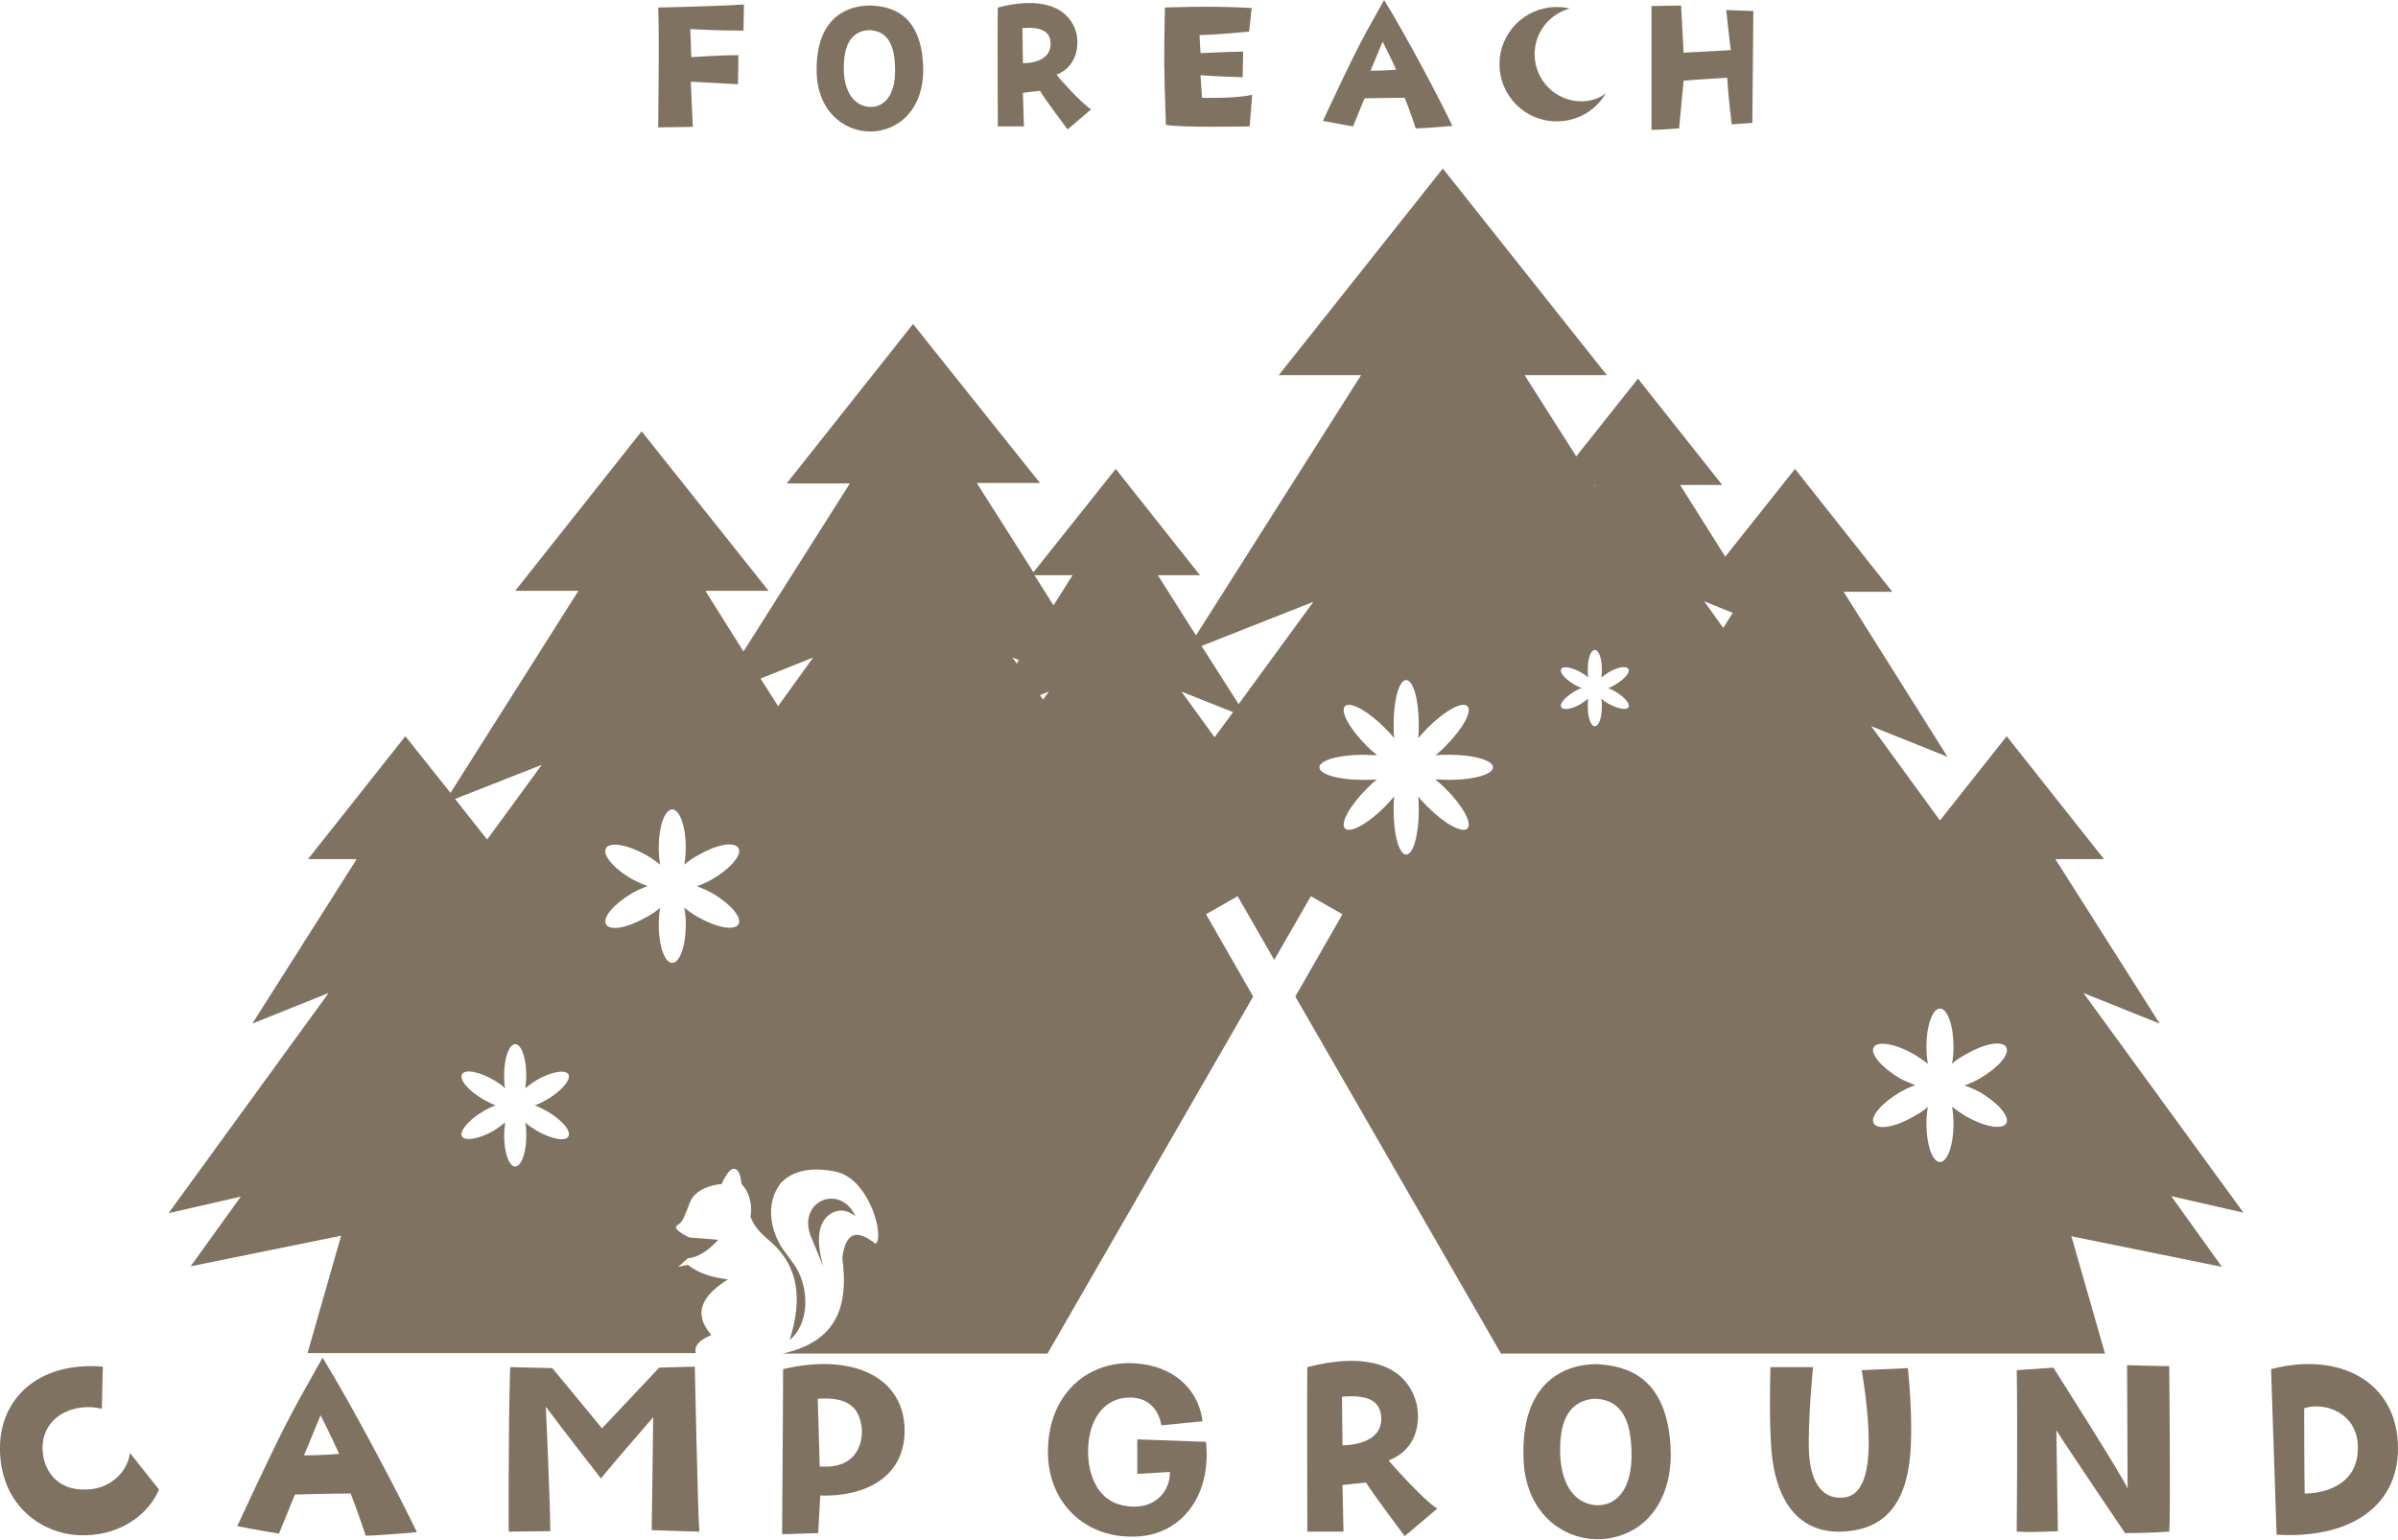 <?xml version="1.0" encoding="utf-8"?>
<!-- Generator: Adobe Illustrator 27.7.0, SVG Export Plug-In . SVG Version: 6.00 Build 0)  -->
<svg version="1.1" id="_レイヤー_1" xmlns="http://www.w3.org/2000/svg" xmlns:xlink="http://www.w3.org/1999/xlink" x="0px"
	 y="0px" viewBox="0 0 478 307" style="enable-background:new 0 0 478 307;" xml:space="preserve">
<style type="text/css">
	.st0{fill:#7F7260;}
</style>
<path class="st0" d="M131.2,1.5c0,0,10.4-0.2,17.1-0.6l-0.1,5.2c-5.3,0-8-0.2-10.6-0.3l0.2,5.6c0,0,5.6-0.4,9.4-0.4l-0.1,5.8
	c0,0-8.6-0.5-9.4-0.5l0.4,9l-6.9,0.1C131.3,14.4,131.4,6.7,131.2,1.5L131.2,1.5z"/>
<path class="st0" d="M184,12.9c0.4,6.8-2.9,11.9-8.4,13.1c-5.6,1.2-12.4-2.5-12.8-11.2C162.4,3.4,169,1.1,173.4,1.1
	C177.7,1.2,183.5,2.8,184,12.9L184,12.9z M178.4,13.3C178.3,9.4,177.2,6,173,6c-3.8,0.4-4.9,3.7-4.8,8.1c0.1,3.6,1.6,6.8,4.9,7.2
	C175.6,21.6,178.7,19.7,178.4,13.3L178.4,13.3z"/>
<path class="st0" d="M217.5,21.8l-4.7,4c0,0-4.8-6.4-5.5-7.7l-3.4,0.4l0.2,6.7h-5.2c0,0-0.1-20.9,0-23.7c8-2.1,14.2-0.6,15.7,5.3
	c0.6,3.3-0.5,6.7-4,8.1C210.5,14.9,215.5,20.6,217.5,21.8L217.5,21.8z M209.4,8.3c-0.2-2-1.8-3-5.6-2.7l0.1,7
	C206.9,12.6,209.7,11.4,209.4,8.3z"/>
<path class="st0" d="M232.2,1.5c0,0,9.3-0.4,17.3,0.1L249,6.3c0,0-5.9,0.6-9.9,0.7l0.2,3.6c0,0,6.2-0.3,8.5-0.3l-0.1,5.1
	c0,0-6.2-0.2-8.4-0.4l0.3,4.5c0,0,6.7,0.2,10-0.6l-0.5,6.3c0,0-13.3,0.3-16.7-0.3C232,12.6,232,12.6,232.2,1.5L232.2,1.5z"/>
<path class="st0" d="M275.9,0c4.5,7.3,11.2,20,13.6,25.1c0,0-5.5,0.5-7.3,0.5c0,0-1.2-3.7-2.2-6.1c0,0-3.3,0-8,0.1l-2.3,5.6
	c0,0-3.5-0.6-6-1.1C271.4,7.6,271.7,7.6,275.9,0z M278.3,13.9c-1.1-2.5-2.7-5.6-2.7-5.6l-2.4,5.8C275.7,14.1,278.3,13.9,278.3,13.9
	L278.3,13.9z"/>
<path class="st0" d="M344.1,2l5.4,0.2c0,0-0.2,20.3-0.2,22.3l-4.1,0.3c0,0-0.7-5.3-0.9-9.3c0,0-6.8,0.4-8.7,0.6l-0.9,9.5
	c0,0-4,0.3-5.5,0.3c0,0,0-20.5,0-24.7l5.9-0.1l0.5,9.4L345,10C345,10,344.4,5.1,344.1,2L344.1,2z"/>
<path class="st0" d="M20.5,272.5l-0.2,8.4c-5.7-1.4-12.2,1.7-11.8,8.4c0.3,4.3,3.2,7.9,8.6,7.7c4.5,0,8.3-3.2,8.8-7.3l5.8,7.3
	c-2.3,5.4-8.4,9.5-16.1,9.1c-6.8-0.3-15.2-5.4-15.6-16.6C-0.4,279.4,7.2,271.4,20.5,272.5L20.5,272.5z"/>
<path class="st0" d="M64.3,270.7c6.2,10.1,15.4,27.7,18.8,34.8c0,0-7.6,0.7-10.2,0.7c0,0-1.7-5.1-3-8.4c0,0-4.6,0-11.1,0.2l-3.2,7.8
	c0,0-4.8-0.8-8.3-1.5C58,281.2,58.5,281.2,64.3,270.7L64.3,270.7z M67.6,289.9c-1.5-3.4-3.7-7.7-3.7-7.7l-3.3,8
	C64,290.2,67.6,289.9,67.6,289.9z"/>
<path class="st0" d="M131.4,272.7l7.1-0.2c0,0,0.6,29.4,0.9,32.9c0,0-7.3-0.2-9.5-0.3c0,0,0.3-19.5,0.3-22.5c0,0-8.2,9.4-10.4,12.2
	c0,0-7.5-9.6-11-14.3c0,0,0.8,17.3,0.9,24.8l-8.3,0.1c0,0-0.1-21.3,0.3-32.8l8.4,0.2l9.9,12L131.4,272.7L131.4,272.7z"/>
<path class="st0" d="M180.3,284.4c0.5,10.4-8.3,14.1-16.8,13.8l-0.4,7.5c-5,0.1-4.7,0.2-7.2,0.2c0.1-18.2,0.2-25.4,0.2-32.9
	C169.6,269.8,179.7,274.3,180.3,284.4L180.3,284.4z M171.7,284.2c-0.7-4.6-4.1-5.6-8.7-5.3l0.4,13.5
	C171,293,172.2,287.4,171.7,284.2L171.7,284.2z"/>
<path class="st0" d="M208.9,290.1c-0.3-11.2,6.9-18.1,15.8-18.3c8.1-0.1,14.1,4.4,15,11.6l-8.2,0.8c-0.5-2.9-2.5-5.9-7-5.5
	c-3.9,0.3-6.6,3.3-7.4,8c-0.8,5,0.5,12.3,6.9,13.5c5.8,1.2,9.3-2.6,9.2-6.7l-6.5,0.4V287l13.7,0.5c1.1,10.6-4.7,18-12.9,18.8
	C217.3,307.3,209.2,300.5,208.9,290.1L208.9,290.1z"/>
<path class="st0" d="M286.5,300.8l-6.5,5.5c0,0-6.6-8.8-7.7-10.7l-4.7,0.5l0.2,9.3h-7.2c0,0-0.1-28.9,0-32.8
	c11.1-2.9,19.7-0.9,21.8,7.4c0.9,4.6-0.6,9.3-5.6,11.2C276.8,291.3,283.8,299.2,286.5,300.8L286.5,300.8z M275.3,282.2
	c-0.3-2.7-2.5-4.2-7.8-3.7l0.1,9.7C271.8,288.1,275.8,286.5,275.3,282.2z"/>
<path class="st0" d="M333,288.5c0.5,9.4-3.9,16.5-11.6,18.1c-7.8,1.7-17.2-3.5-17.7-15.5c-0.7-15.8,8.5-19.1,14.5-19.1
	C324.3,272.3,332.2,274.5,333,288.5L333,288.5z M325.2,289c-0.2-5.4-1.7-10.1-7.6-10.1c-5.3,0.6-6.8,5.1-6.6,11.2
	c0.2,5,2.2,9.4,6.8,10C321.3,300.5,325.6,298,325.2,289L325.2,289z"/>
<path class="st0" d="M380.3,272.8c0.7,6.9,0.8,12.7,0.5,17c-0.9,11-5.9,15.3-13.7,15.6c-8.7,0.3-13.2-6.3-14-16.3
	c-0.4-5-0.3-11.9-0.2-16.5h8.5c0,0-1.1,11-0.8,17.2c0.4,6.7,3.3,9.2,6.9,8.8c3.5-0.3,5-4.4,5-11c0-4.3-0.6-9.7-1.4-14.4L380.3,272.8
	L380.3,272.8z"/>
<path class="st0" d="M424,272.2c0,0,6,0.2,8.4,0.2c0,0,0.3,29.8,0,33c0,0-4.3,0.3-8.8,0.3c0,0-11.9-17.6-13.7-20.5l0.3,20.1
	c0,0-4.9,0.3-8.2,0.1c0,0,0.2-21.6,0-32.2l7.3-0.5c0,0,13.7,21.5,14.8,24.1L424,272.2z"/>
<path class="st0" d="M452.7,273c13.6-3.6,25.3,2.5,25.3,15.8c0,11.9-10.1,18.1-24.2,17.2L452.7,273L452.7,273z M459.3,280.8
	c0,0,0,12.6,0.1,17c3.6,0,10.5-1.5,10.6-8.9C470.2,281.8,463.4,279.4,459.3,280.8L459.3,280.8z"/>
<g>
	<path class="st0" d="M165.6,242c1.5-0.9,3.1-0.9,4.9,0.5c-2.4-5.4-8.9-4.1-9.4,0.9c-0.1,0.9,0.1,1.9,0.4,2.8l2.6,6.3
		C162.7,247.5,162.9,243.7,165.6,242L165.6,242z"/>
	<path class="st0" d="M432.8,238.5l14.4,3.3L415.3,198l15.2,6.1l-20.8-32.8h9.7L400,146.8l-13.3,16.8L373,144.8l15.2,6.1L367.5,118
		h9.7l-19.4-24.5L343.9,111l-9-14.3h8.4l-16.8-21.2L314.2,91l-10.3-16.2h16.4l-32.7-41.2l-32.7,41.2h16.4l-32.9,51.9l-7.6-12h8.4
		l-16.8-21.2L206,114.1l-11.3-17.8h12.6L182,64.6l-25.2,31.8h12.6l-21.2,33.5l-7.6-12.1h12.6L127.9,86l-25.2,31.8h12.6l-25.5,40.3
		l-9-11.3l-19.4,24.5h9.7l-20.8,32.8l15.2-6.1l-31.9,43.9l14.4-3.3l-10,13.9l30-6.1l-6.7,23.4h77.4c-0.4-1.4,0.7-2.6,3.1-3.6
		c-3.9-4.5-1.6-8,3.3-11.1c-3.3-0.4-5.8-1.2-8-2.9l-1.9,0.4l1.9-1.7c2.3-0.2,4.3-1.8,6.1-3.7l-5.2-0.4c-0.4,0-0.8-0.1-1.1-0.3
		c-1-0.5-2.7-1.6-2-2.1c1.3-0.9,1.2-1.1,2.7-4.8c1-2.5,4.5-3.4,6.2-3.5c0.2-0.2,0.6-1.5,1.7-2.7c0.4-0.4,1.1-0.5,1.5,0
		c0.8,0.9,0.6,2.4,0.9,2.8c1.9,2,2,4.9,1.7,6.4c0.8,2.2,2.2,3.4,3.9,4.9c5.9,5.1,6.4,11.8,3.9,19.7c3.9-3.2,4-10.1,1.2-14.6
		c-0.3-0.5-2.3-3.2-2.3-3.2c-1.3-1.6-4.8-8.1-0.6-13.6c0.4-0.2,3-3.8,10.8-2.2c7,1.4,9.9,13.5,8,14.4c-3.5-2.8-5.9-2.6-6.6,2.8
		c1.2,9.1-0.6,16.6-11.9,19.1h52.8l41-71.2l-9.4-16.4l6.3-3.6l7.3,12.7l0,0l0,0l7.3-12.7l6.3,3.6l-9.4,16.4l41,71.2h120.4l-6.7-23.4
		l30,6.1L432.8,238.5L432.8,238.5z M108,152.5l-10.9,14.9l-6.4-8.1L108,152.5L108,152.5z M109.1,221.6c2.9,1.7,4.8,3.9,4.2,5
		s-3.5,0.5-6.4-1.2c-0.8-0.5-1.6-1-2.2-1.6c0.2,0.8,0.2,1.7,0.2,2.7c0,3.4-1,6.1-2.2,6.1s-2.2-2.7-2.2-6.1c0-1,0.1-1.9,0.2-2.7
		c-0.6,0.5-1.4,1.1-2.2,1.6c-2.9,1.7-5.8,2.2-6.4,1.2s1.3-3.3,4.2-5c0.8-0.5,1.7-0.9,2.5-1.2c-0.8-0.3-1.6-0.7-2.5-1.2
		c-2.9-1.7-4.8-3.9-4.2-5s3.5-0.5,6.4,1.2c0.8,0.5,1.6,1,2.2,1.6c-0.2-0.8-0.2-1.7-0.2-2.7c0-3.4,1-6.1,2.2-6.1s2.2,2.7,2.2,6.1
		c0,1-0.1,1.9-0.2,2.7c0.6-0.5,1.4-1.1,2.2-1.6c2.9-1.7,5.8-2.2,6.4-1.2s-1.3,3.3-4.2,5c-0.8,0.5-1.7,0.9-2.5,1.2
		C107.4,220.7,108.2,221.1,109.1,221.6z M142,178.1c3.6,2.1,6,4.9,5.2,6.2s-4.3,0.7-8-1.4c-1.1-0.6-2-1.3-2.8-1.9
		c0.2,1,0.3,2.2,0.3,3.4c0,4.2-1.2,7.6-2.7,7.6s-2.7-3.4-2.7-7.6c0-1.2,0.1-2.4,0.3-3.4c-0.8,0.7-1.7,1.3-2.8,1.9
		c-3.7,2.1-7.2,2.8-8,1.4c-0.8-1.3,1.6-4.1,5.2-6.2c1.1-0.6,2.1-1.1,3.1-1.4c-1-0.4-2-0.8-3.1-1.4c-3.7-2.1-6-4.9-5.2-6.2
		s4.3-0.7,8,1.4c1.1,0.6,2,1.3,2.8,1.9c-0.2-1-0.3-2.2-0.3-3.4c0-4.2,1.2-7.6,2.7-7.6s2.7,3.4,2.7,7.6c0,1.2-0.1,2.4-0.3,3.4
		c0.8-0.7,1.7-1.3,2.8-1.9c3.6-2.1,7.2-2.8,8-1.4c0.8,1.3-1.6,4.1-5.2,6.2c-1.1,0.6-2.1,1.1-3.1,1.4
		C139.9,177.1,140.9,177.5,142,178.1z M155.1,140.8l-3.5-5.5l10.5-4.2L155.1,140.8L155.1,140.8z M202.7,132.3l-0.9-1.2l1.3,0.5
		L202.7,132.3z M207.9,139.5l-0.6-0.9l1.8-0.7L207.9,139.5L207.9,139.5z M210,120.7l-3.8-6h7.6L210,120.7L210,120.7z M242.1,147
		l-6.6-9.1l10.3,4.1L242.1,147L242.1,147z M246.9,140.4l-7.4-11.6l22.3-8.8L246.9,140.4L246.9,140.4z M289,155.5c-1,0-2-0.1-2.9-0.1
		c0.7,0.6,1.4,1.2,2.1,1.9c3.4,3.4,5.3,6.9,4.3,7.9s-4.5-0.9-7.9-4.3c-0.7-0.7-1.4-1.4-1.9-2.1c0.1,0.9,0.1,1.9,0.1,2.9
		c0,4.8-1.1,8.7-2.5,8.7s-2.5-3.9-2.5-8.7c0-1,0-2,0.1-2.9c-0.6,0.7-1.2,1.4-1.9,2.1c-3.4,3.4-6.9,5.3-7.9,4.3s0.9-4.5,4.3-7.9
		c0.7-0.7,1.4-1.4,2.1-1.9c-0.9,0.1-1.9,0.1-2.9,0.1c-4.8,0-8.6-1.1-8.6-2.5s3.9-2.5,8.6-2.5c1,0,2,0.1,2.9,0.1
		c-0.7-0.6-1.4-1.2-2.1-1.9c-3.4-3.4-5.3-6.9-4.3-7.9s4.5,0.9,7.9,4.3c0.7,0.7,1.4,1.4,1.9,2.1c-0.1-0.9-0.1-1.9-0.1-2.9
		c0-4.8,1.1-8.7,2.5-8.7s2.5,3.9,2.5,8.7c0,1,0,2-0.1,2.9c0.6-0.7,1.2-1.4,1.9-2.1c3.4-3.4,6.9-5.3,7.9-4.3s-0.9,4.5-4.3,7.9
		c-0.7,0.7-1.4,1.4-2.1,1.9c0.9-0.1,1.9-0.1,2.9-0.1c4.8,0,8.6,1.1,8.6,2.5S293.8,155.5,289,155.5z M318,96.7l-0.1,0.2l-0.1-0.2H318
		L318,96.7z M322,137.9c1.8,1.1,3,2.4,2.6,3.1c-0.4,0.7-2.2,0.3-4-0.7c-0.5-0.3-1-0.6-1.4-1c0.1,0.5,0.1,1.1,0.1,1.7
		c0,2.1-0.6,3.8-1.4,3.8s-1.4-1.7-1.4-3.8c0-0.6,0-1.2,0.1-1.7c-0.4,0.3-0.9,0.7-1.4,1c-1.8,1.1-3.6,1.4-4,0.7s0.8-2,2.6-3.1
		c0.5-0.3,1-0.6,1.5-0.7c-0.5-0.2-1-0.4-1.5-0.7c-1.8-1.1-3-2.4-2.6-3.1c0.4-0.7,2.2-0.3,4,0.7c0.5,0.3,1,0.6,1.4,1
		c-0.1-0.5-0.1-1.1-0.1-1.7c0-2.1,0.6-3.8,1.4-3.8s1.4,1.7,1.4,3.8c0,0.6,0,1.2-0.1,1.7c0.4-0.3,0.9-0.7,1.4-1
		c1.8-1.1,3.6-1.4,4-0.7s-0.8,2-2.6,3.1c-0.5,0.3-1,0.6-1.5,0.7C321,137.3,321.5,137.6,322,137.9z M343.5,125.2l-3.8-5.3l5.7,2.3
		L343.5,125.2z M394.7,217.8c3.6,2.1,6,4.9,5.2,6.2s-4.3,0.7-8-1.4c-1-0.6-2-1.3-2.8-1.9c0.2,1,0.3,2.2,0.3,3.4
		c0,4.2-1.2,7.6-2.7,7.6s-2.7-3.4-2.7-7.6c0-1.2,0.1-2.4,0.3-3.4c-0.8,0.7-1.7,1.3-2.8,1.9c-3.6,2.1-7.2,2.8-8,1.4
		c-0.8-1.3,1.6-4.1,5.2-6.2c1-0.6,2.1-1.1,3.1-1.4c-1-0.4-2-0.8-3.1-1.4c-3.6-2.1-6-4.9-5.2-6.2s4.3-0.7,8,1.4c1,0.6,2,1.3,2.8,1.9
		c-0.2-1-0.3-2.2-0.3-3.4c0-4.2,1.2-7.6,2.7-7.6s2.7,3.4,2.7,7.6c0,1.2-0.1,2.4-0.3,3.4c0.8-0.7,1.7-1.3,2.8-1.9
		c3.6-2.1,7.2-2.8,8-1.4s-1.6,4.1-5.2,6.2c-1,0.6-2.1,1.1-3.1,1.4C392.6,216.8,393.6,217.2,394.7,217.8z"/>
</g>
<path class="st0" d="M315.2,20.2c-5.1,0-9.3-4.2-9.3-9.4c0-4.4,3-8,7-9.1c-0.8-0.2-1.7-0.3-2.6-0.3c-6.3,0-11.4,5.1-11.4,11.4
	s5.1,11.4,11.4,11.4c4.2,0,7.8-2.2,9.8-5.6C318.7,19.7,317,20.2,315.2,20.2L315.2,20.2z"/>
</svg>
